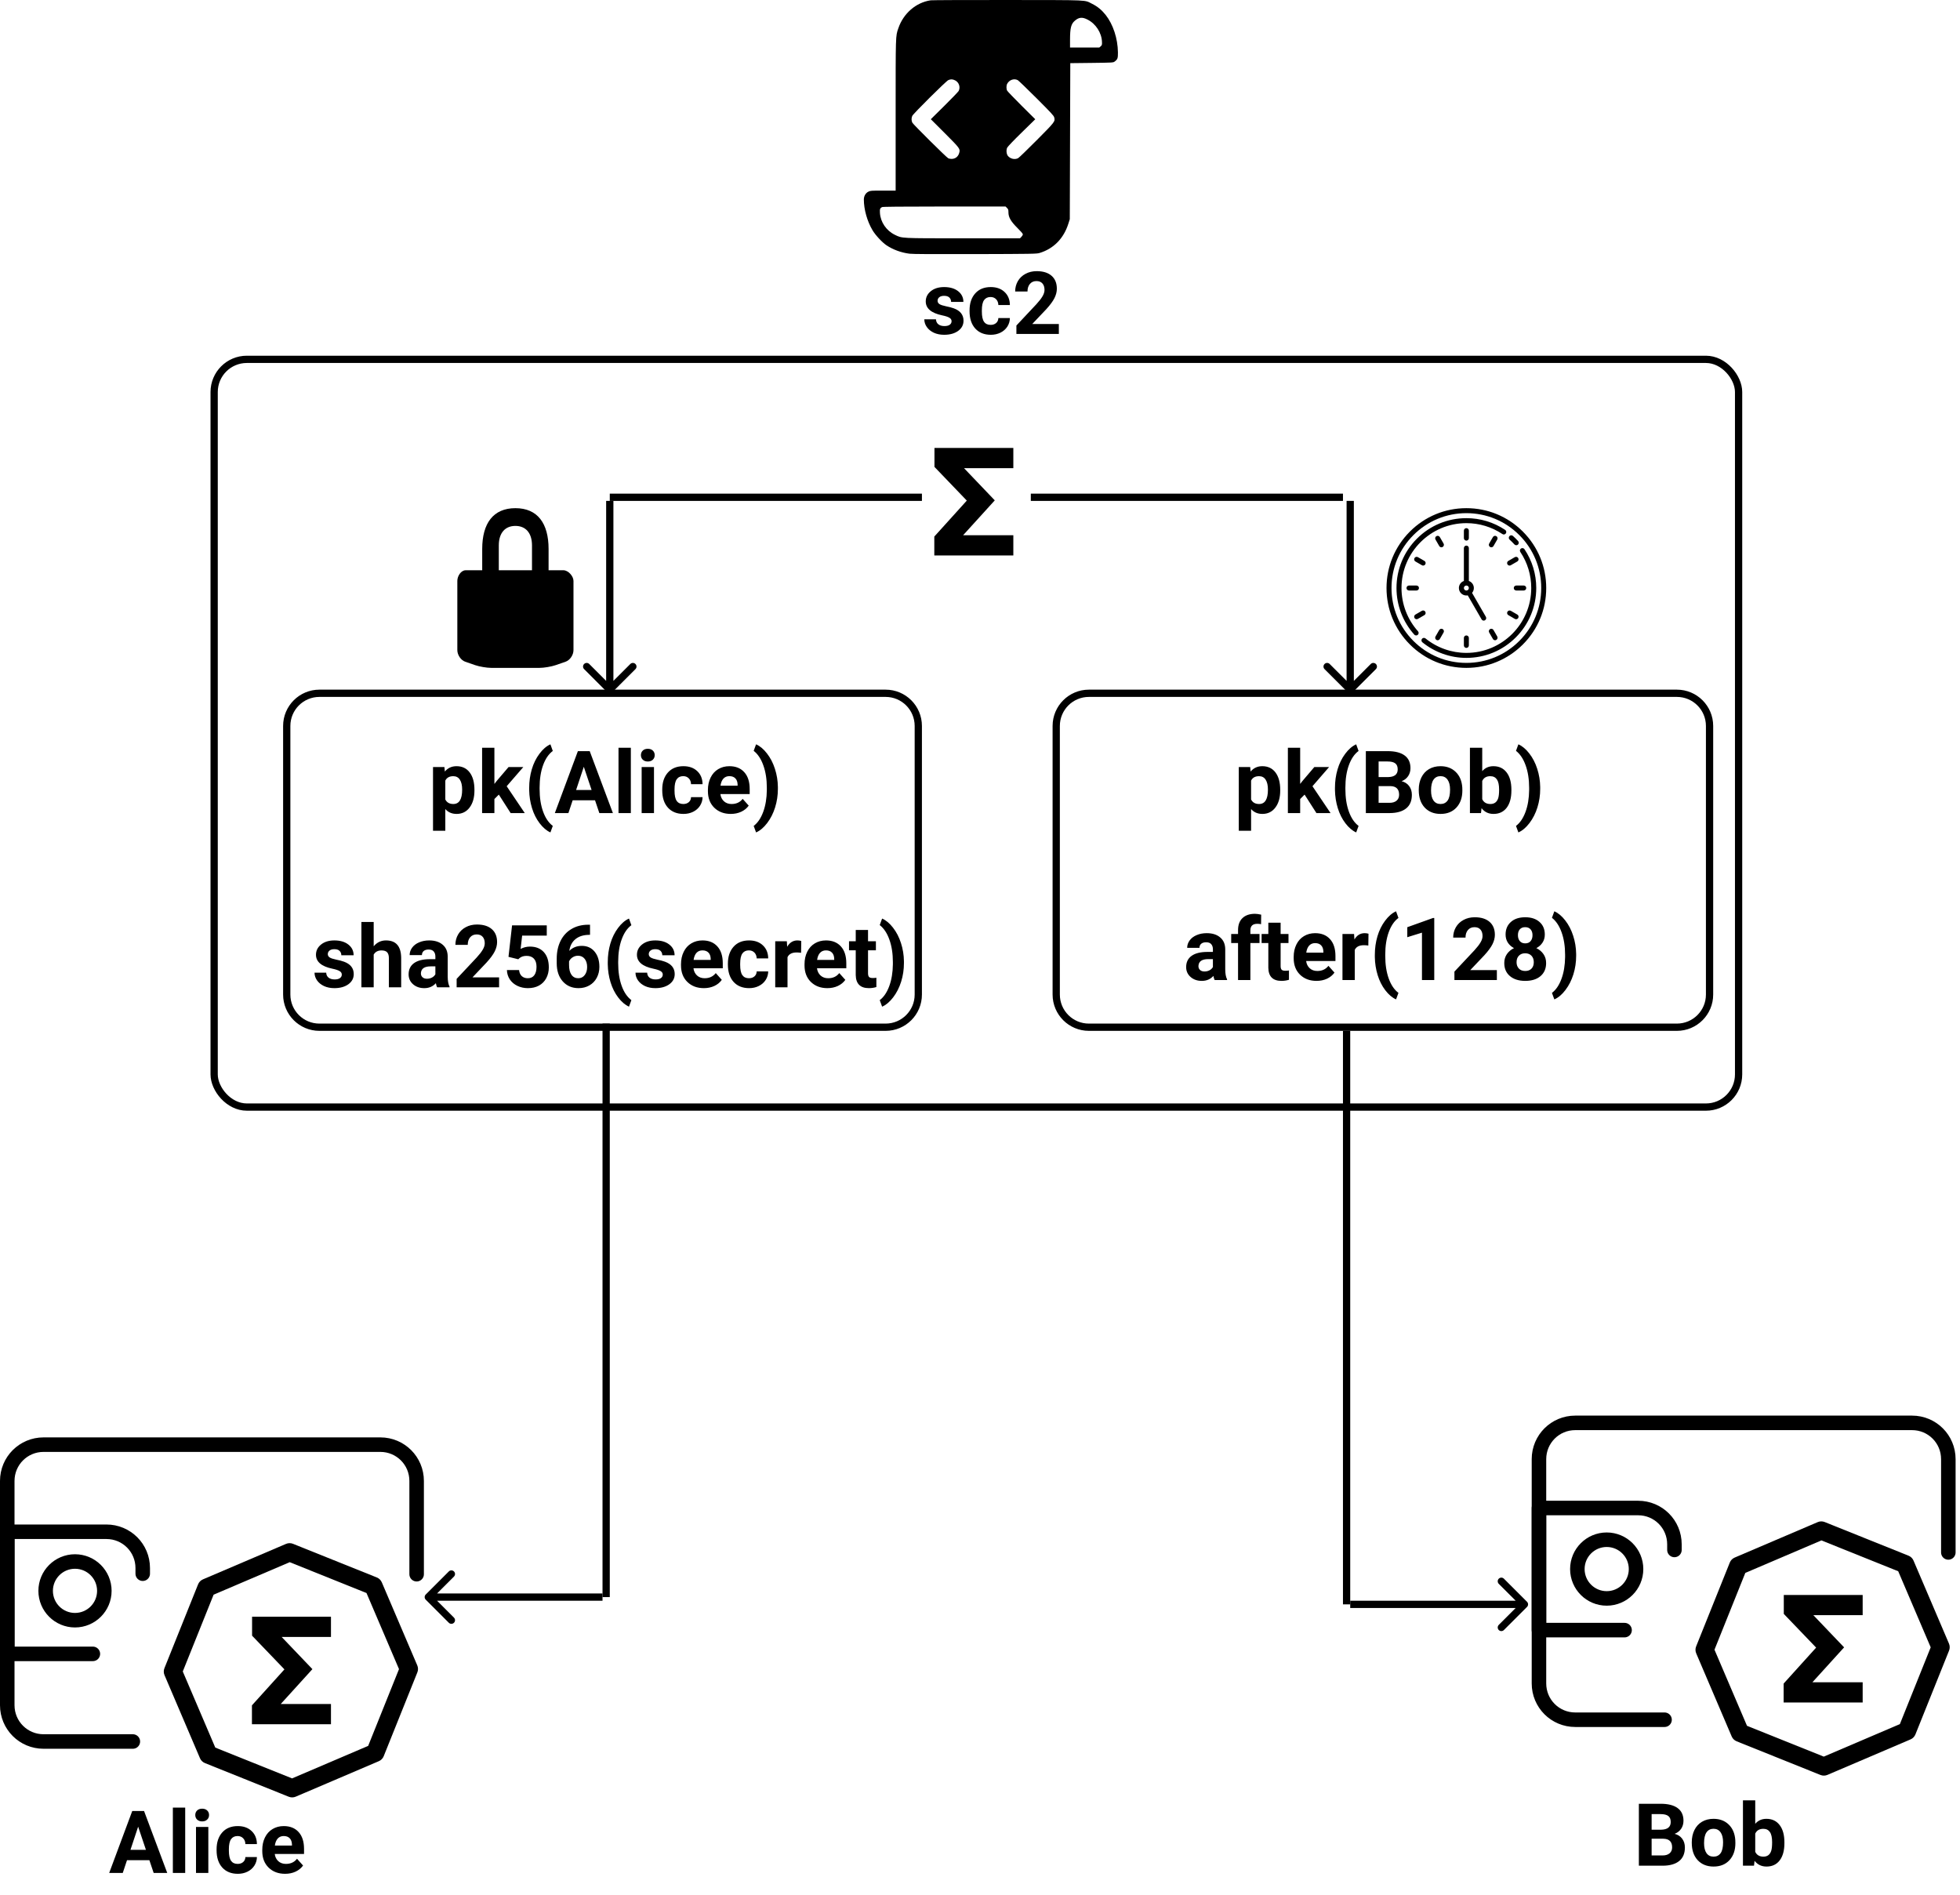 <svg width="270" height="261" viewBox="0 0 270 261" fill="none" xmlns="http://www.w3.org/2000/svg">
<path fill-rule="evenodd" clip-rule="evenodd" d="M139.298 62V64.196H132.112L136.633 68.93L132.006 74.025H139.298V76.221H129V74.025L133.584 68.951L129.021 64.196V62H139.298Z" fill="black" stroke="black" stroke-width="0.589"/>
<path fill-rule="evenodd" clip-rule="evenodd" d="M45.298 223V225.196H38.112L42.633 229.929L38.006 235.025H45.298V237.221H35V235.025L39.584 229.951L35.02 225.196V223H45.298Z" fill="black" stroke="black" stroke-width="0.589"/>
<path fill-rule="evenodd" clip-rule="evenodd" d="M256.298 220V222.196H249.112L253.633 226.929L249.006 232.025H256.298V234.221H246V232.025L250.584 226.951L246.021 222.196V220H256.298Z" fill="black" stroke="black" stroke-width="0.589"/>
<rect x="29.5" y="49.5" width="210" height="103" rx="4.5" stroke="black"/>
<path d="M57.394 216.848V204C57.394 201.23 55.164 199 52.394 199H6C3.23 199 1 201.23 1 204V234.892C1 237.662 3.23 239.892 6 239.892H18.3" stroke="black" stroke-width="2" stroke-linecap="round" stroke-linejoin="round"/>
<path d="M19.662 216.777V216C19.662 213.23 17.432 211 14.662 211H1V227.82H12.793" stroke="black" stroke-width="2" stroke-linecap="round" stroke-linejoin="round"/>
<path d="M10.331 223.182C12.564 223.182 14.374 221.372 14.374 219.139C14.374 216.907 12.564 215.097 10.331 215.097C8.099 215.097 6.289 216.907 6.289 219.139C6.289 221.372 8.099 223.182 10.331 223.182Z" stroke="black" stroke-width="2" stroke-linecap="round" stroke-linejoin="round"/>
<path fill-rule="evenodd" clip-rule="evenodd" d="M29.434 240.956L40.238 245.293L50.944 240.72L55.283 229.916L50.71 219.21L39.906 214.872L29.197 219.446L24.86 230.249L29.434 240.956ZM40.248 247.297C40.127 247.297 40.004 247.274 39.89 247.228L28.345 242.593C28.108 242.498 27.918 242.313 27.819 242.077L22.933 230.636C22.832 230.401 22.829 230.137 22.925 229.899L27.56 218.354C27.654 218.117 27.84 217.927 28.075 217.827L39.516 212.942C39.752 212.84 40.017 212.839 40.255 212.934L51.799 217.569C52.036 217.663 52.225 217.849 52.325 218.084L57.211 229.523C57.312 229.759 57.315 230.023 57.219 230.261L52.584 241.807C52.49 242.043 52.305 242.233 52.069 242.332L40.629 247.218C40.506 247.272 40.378 247.297 40.248 247.297Z" fill="black" stroke="black" stroke-width="0.589"/>
<path d="M20.578 256.242H17.496L16.91 258H15.041L18.217 249.469H19.846L23.039 258H21.17L20.578 256.242ZM17.971 254.818H20.104L19.031 251.625L17.971 254.818ZM25.512 258H23.812V249H25.512V258ZM28.699 258H27V251.66H28.699V258ZM26.9 250.02C26.9 249.766 26.984 249.557 27.152 249.393C27.324 249.229 27.557 249.146 27.85 249.146C28.139 249.146 28.369 249.229 28.541 249.393C28.713 249.557 28.799 249.766 28.799 250.02C28.799 250.277 28.711 250.488 28.535 250.652C28.363 250.816 28.135 250.898 27.85 250.898C27.564 250.898 27.334 250.816 27.158 250.652C26.986 250.488 26.9 250.277 26.9 250.02ZM32.736 256.752C33.049 256.752 33.303 256.666 33.498 256.494C33.693 256.322 33.795 256.094 33.803 255.809H35.391C35.387 256.238 35.27 256.633 35.039 256.992C34.809 257.348 34.492 257.625 34.09 257.824C33.691 258.02 33.25 258.117 32.766 258.117C31.859 258.117 31.145 257.83 30.621 257.256C30.098 256.678 29.836 255.881 29.836 254.865V254.754C29.836 253.777 30.096 252.998 30.615 252.416C31.135 251.834 31.848 251.543 32.754 251.543C33.547 251.543 34.182 251.77 34.658 252.223C35.139 252.672 35.383 253.271 35.391 254.021H33.803C33.795 253.693 33.693 253.428 33.498 253.225C33.303 253.018 33.045 252.914 32.725 252.914C32.33 252.914 32.031 253.059 31.828 253.348C31.629 253.633 31.529 254.098 31.529 254.742V254.918C31.529 255.57 31.629 256.039 31.828 256.324C32.027 256.609 32.33 256.752 32.736 256.752ZM39.275 258.117C38.346 258.117 37.588 257.832 37.002 257.262C36.42 256.691 36.129 255.932 36.129 254.982V254.818C36.129 254.182 36.252 253.613 36.498 253.113C36.744 252.609 37.092 252.223 37.541 251.953C37.994 251.68 38.51 251.543 39.088 251.543C39.955 251.543 40.637 251.816 41.133 252.363C41.633 252.91 41.883 253.686 41.883 254.689V255.381H37.846C37.9 255.795 38.065 256.127 38.338 256.377C38.615 256.627 38.965 256.752 39.387 256.752C40.039 256.752 40.549 256.516 40.916 256.043L41.748 256.975C41.494 257.334 41.15 257.615 40.717 257.818C40.283 258.018 39.803 258.117 39.275 258.117ZM39.082 252.914C38.746 252.914 38.473 253.027 38.262 253.254C38.055 253.48 37.922 253.805 37.863 254.227H40.219V254.092C40.211 253.717 40.109 253.428 39.914 253.225C39.719 253.018 39.441 252.914 39.082 252.914Z" fill="black"/>
<path d="M145.5 100C145.5 97.515 147.515 95.5 150 95.5H231C233.485 95.5 235.5 97.515 235.5 100V137C235.5 139.485 233.485 141.5 231 141.5H150C147.515 141.5 145.5 139.485 145.5 137V100Z" stroke="black"/>
<path d="M176.357 108.889C176.357 109.865 176.135 110.648 175.689 111.238C175.248 111.824 174.65 112.117 173.896 112.117C173.256 112.117 172.738 111.895 172.344 111.449V114.438H170.65V105.66H172.221L172.279 106.281C172.689 105.789 173.225 105.543 173.885 105.543C174.666 105.543 175.273 105.832 175.707 106.41C176.141 106.988 176.357 107.785 176.357 108.801V108.889ZM174.664 108.766C174.664 108.176 174.559 107.721 174.348 107.4C174.141 107.08 173.838 106.92 173.439 106.92C172.908 106.92 172.543 107.123 172.344 107.529V110.125C172.551 110.543 172.92 110.752 173.451 110.752C174.26 110.752 174.664 110.09 174.664 108.766ZM179.715 109.457L179.105 110.066V112H177.412V103H179.105V107.986L179.434 107.564L181.057 105.66H183.09L180.799 108.303L183.289 112H181.344L179.715 109.457ZM183.898 108.531C183.898 107.637 184.018 106.785 184.256 105.977C184.494 105.168 184.846 104.453 185.311 103.832C185.775 103.207 186.279 102.773 186.822 102.531L187.15 103.445C186.58 103.867 186.135 104.52 185.814 105.402C185.494 106.285 185.334 107.316 185.334 108.496V108.678C185.334 109.861 185.492 110.896 185.809 111.783C186.125 112.67 186.572 113.332 187.15 113.77L186.822 114.666C186.291 114.428 185.795 114.006 185.334 113.4C184.877 112.799 184.527 112.104 184.285 111.314C184.043 110.525 183.914 109.701 183.898 108.842V108.531ZM188.152 112V103.469H191.141C192.176 103.469 192.961 103.668 193.496 104.066C194.031 104.461 194.299 105.041 194.299 105.807C194.299 106.225 194.191 106.594 193.977 106.914C193.762 107.23 193.463 107.463 193.08 107.611C193.518 107.721 193.861 107.941 194.111 108.273C194.365 108.605 194.492 109.012 194.492 109.492C194.492 110.312 194.23 110.934 193.707 111.355C193.184 111.777 192.438 111.992 191.469 112H188.152ZM189.91 108.285V110.588H191.416C191.83 110.588 192.152 110.49 192.383 110.295C192.617 110.096 192.734 109.822 192.734 109.475C192.734 108.693 192.33 108.297 191.521 108.285H189.91ZM189.91 107.043H191.211C192.098 107.027 192.541 106.674 192.541 105.982C192.541 105.596 192.428 105.318 192.201 105.15C191.979 104.979 191.625 104.893 191.141 104.893H189.91V107.043ZM195.441 108.771C195.441 108.143 195.562 107.582 195.805 107.09C196.047 106.598 196.395 106.217 196.848 105.947C197.305 105.678 197.834 105.543 198.436 105.543C199.291 105.543 199.988 105.805 200.527 106.328C201.07 106.852 201.373 107.562 201.436 108.461L201.447 108.895C201.447 109.867 201.176 110.648 200.633 111.238C200.09 111.824 199.361 112.117 198.447 112.117C197.533 112.117 196.803 111.824 196.256 111.238C195.713 110.652 195.441 109.855 195.441 108.848V108.771ZM197.135 108.895C197.135 109.496 197.248 109.957 197.475 110.277C197.701 110.594 198.025 110.752 198.447 110.752C198.857 110.752 199.178 110.596 199.408 110.283C199.639 109.967 199.754 109.463 199.754 108.771C199.754 108.182 199.639 107.725 199.408 107.4C199.178 107.076 198.854 106.914 198.436 106.914C198.021 106.914 197.701 107.076 197.475 107.4C197.248 107.721 197.135 108.219 197.135 108.895ZM208.203 108.889C208.203 109.904 207.986 110.697 207.553 111.268C207.119 111.834 206.514 112.117 205.736 112.117C205.049 112.117 204.5 111.854 204.09 111.326L204.014 112H202.49V103H204.184V106.229C204.574 105.771 205.088 105.543 205.725 105.543C206.498 105.543 207.104 105.828 207.541 106.398C207.982 106.965 208.203 107.764 208.203 108.795V108.889ZM206.51 108.766C206.51 108.125 206.408 107.658 206.205 107.365C206.002 107.068 205.699 106.92 205.297 106.92C204.758 106.92 204.387 107.141 204.184 107.582V110.084C204.391 110.529 204.766 110.752 205.309 110.752C205.855 110.752 206.215 110.482 206.387 109.943C206.469 109.686 206.51 109.293 206.51 108.766ZM212.17 108.666C212.17 109.549 212.043 110.398 211.789 111.215C211.535 112.031 211.17 112.752 210.693 113.377C210.217 114.002 209.707 114.432 209.164 114.666L208.836 113.77C209.391 113.352 209.828 112.707 210.148 111.836C210.469 110.965 210.635 109.963 210.646 108.83V108.52C210.646 107.352 210.486 106.322 210.166 105.432C209.85 104.541 209.406 103.873 208.836 103.428L209.164 102.531C209.695 102.762 210.195 103.18 210.664 103.785C211.137 104.391 211.502 105.096 211.76 105.9C212.021 106.705 212.158 107.539 212.17 108.402V108.666Z" fill="black"/>
<path d="M167.324 135C167.246 134.848 167.189 134.658 167.154 134.432C166.744 134.889 166.211 135.117 165.555 135.117C164.934 135.117 164.418 134.938 164.008 134.578C163.602 134.219 163.398 133.766 163.398 133.219C163.398 132.547 163.646 132.031 164.143 131.672C164.643 131.312 165.363 131.131 166.305 131.127H167.084V130.764C167.084 130.471 167.008 130.236 166.855 130.061C166.707 129.885 166.471 129.797 166.146 129.797C165.861 129.797 165.637 129.865 165.473 130.002C165.312 130.139 165.232 130.326 165.232 130.564H163.539C163.539 130.197 163.652 129.857 163.879 129.545C164.105 129.232 164.426 128.988 164.84 128.812C165.254 128.633 165.719 128.543 166.234 128.543C167.016 128.543 167.635 128.74 168.092 129.135C168.553 129.525 168.783 130.076 168.783 130.787V133.535C168.787 134.137 168.871 134.592 169.035 134.9V135H167.324ZM165.924 133.822C166.174 133.822 166.404 133.768 166.615 133.658C166.826 133.545 166.982 133.395 167.084 133.207V132.117H166.451C165.604 132.117 165.152 132.41 165.098 132.996L165.092 133.096C165.092 133.307 165.166 133.48 165.314 133.617C165.463 133.754 165.666 133.822 165.924 133.822ZM170.547 135V129.902H169.604V128.66H170.547V128.121C170.547 127.41 170.75 126.859 171.156 126.469C171.566 126.074 172.139 125.877 172.873 125.877C173.107 125.877 173.395 125.916 173.734 125.994L173.717 127.307C173.576 127.271 173.404 127.254 173.201 127.254C172.564 127.254 172.246 127.553 172.246 128.15V128.66H173.506V129.902H172.246V135H170.547ZM176.412 127.102V128.66H177.496V129.902H176.412V133.066C176.412 133.301 176.457 133.469 176.547 133.57C176.637 133.672 176.809 133.723 177.062 133.723C177.25 133.723 177.416 133.709 177.561 133.682V134.965C177.229 135.066 176.887 135.117 176.535 135.117C175.348 135.117 174.742 134.518 174.719 133.318V129.902H173.793V128.66H174.719V127.102H176.412ZM181.357 135.117C180.428 135.117 179.67 134.832 179.084 134.262C178.502 133.691 178.211 132.932 178.211 131.982V131.818C178.211 131.182 178.334 130.613 178.58 130.113C178.826 129.609 179.174 129.223 179.623 128.953C180.076 128.68 180.592 128.543 181.17 128.543C182.037 128.543 182.719 128.816 183.215 129.363C183.715 129.91 183.965 130.686 183.965 131.689V132.381H179.928C179.982 132.795 180.146 133.127 180.42 133.377C180.697 133.627 181.047 133.752 181.469 133.752C182.121 133.752 182.631 133.516 182.998 133.043L183.83 133.975C183.576 134.334 183.232 134.615 182.799 134.818C182.365 135.018 181.885 135.117 181.357 135.117ZM181.164 129.914C180.828 129.914 180.555 130.027 180.344 130.254C180.137 130.48 180.004 130.805 179.945 131.227H182.301V131.092C182.293 130.717 182.191 130.428 181.996 130.225C181.801 130.018 181.523 129.914 181.164 129.914ZM188.494 130.248C188.264 130.217 188.061 130.201 187.885 130.201C187.244 130.201 186.824 130.418 186.625 130.852V135H184.932V128.66H186.531L186.578 129.416C186.918 128.834 187.389 128.543 187.99 128.543C188.178 128.543 188.354 128.568 188.518 128.619L188.494 130.248ZM189.391 131.531C189.391 130.637 189.51 129.785 189.748 128.977C189.986 128.168 190.338 127.453 190.803 126.832C191.268 126.207 191.771 125.773 192.314 125.531L192.643 126.445C192.072 126.867 191.627 127.52 191.307 128.402C190.986 129.285 190.826 130.316 190.826 131.496V131.678C190.826 132.861 190.984 133.896 191.301 134.783C191.617 135.67 192.064 136.332 192.643 136.77L192.314 137.666C191.783 137.428 191.287 137.006 190.826 136.4C190.369 135.799 190.02 135.104 189.777 134.314C189.535 133.525 189.406 132.701 189.391 131.842V131.531ZM197.576 135H195.883V128.473L193.861 129.1V127.723L197.395 126.457H197.576V135ZM206.201 135H200.354V133.84L203.113 130.898C203.492 130.484 203.771 130.123 203.951 129.814C204.135 129.506 204.227 129.213 204.227 128.936C204.227 128.557 204.131 128.26 203.939 128.045C203.748 127.826 203.475 127.717 203.119 127.717C202.736 127.717 202.434 127.85 202.211 128.115C201.992 128.377 201.883 128.723 201.883 129.152H200.184C200.184 128.633 200.307 128.158 200.553 127.729C200.803 127.299 201.154 126.963 201.607 126.721C202.061 126.475 202.574 126.352 203.148 126.352C204.027 126.352 204.709 126.562 205.193 126.984C205.682 127.406 205.926 128.002 205.926 128.771C205.926 129.193 205.816 129.623 205.598 130.061C205.379 130.498 205.004 131.008 204.473 131.59L202.533 133.635H206.201V135ZM212.805 128.736C212.805 129.15 212.701 129.518 212.494 129.838C212.287 130.158 212.002 130.414 211.639 130.605C212.053 130.805 212.381 131.08 212.623 131.432C212.865 131.779 212.986 132.189 212.986 132.662C212.986 133.42 212.729 134.02 212.213 134.461C211.697 134.898 210.996 135.117 210.109 135.117C209.223 135.117 208.52 134.896 208 134.455C207.48 134.014 207.221 133.416 207.221 132.662C207.221 132.189 207.342 131.777 207.584 131.426C207.826 131.074 208.152 130.801 208.562 130.605C208.199 130.414 207.914 130.158 207.707 129.838C207.504 129.518 207.402 129.15 207.402 128.736C207.402 128.01 207.645 127.432 208.129 127.002C208.613 126.568 209.271 126.352 210.104 126.352C210.932 126.352 211.588 126.566 212.072 126.996C212.561 127.422 212.805 128.002 212.805 128.736ZM211.287 132.539C211.287 132.168 211.18 131.871 210.965 131.648C210.75 131.426 210.461 131.314 210.098 131.314C209.738 131.314 209.451 131.426 209.236 131.648C209.021 131.867 208.914 132.164 208.914 132.539C208.914 132.902 209.02 133.195 209.23 133.418C209.441 133.641 209.734 133.752 210.109 133.752C210.477 133.752 210.764 133.645 210.971 133.43C211.182 133.215 211.287 132.918 211.287 132.539ZM211.111 128.818C211.111 128.486 211.023 128.221 210.848 128.021C210.672 127.818 210.424 127.717 210.104 127.717C209.787 127.717 209.541 127.814 209.365 128.01C209.189 128.205 209.102 128.475 209.102 128.818C209.102 129.158 209.189 129.432 209.365 129.639C209.541 129.846 209.789 129.949 210.109 129.949C210.43 129.949 210.676 129.846 210.848 129.639C211.023 129.432 211.111 129.158 211.111 128.818ZM217.123 131.666C217.123 132.549 216.996 133.398 216.742 134.215C216.488 135.031 216.123 135.752 215.646 136.377C215.17 137.002 214.66 137.432 214.117 137.666L213.789 136.77C214.344 136.352 214.781 135.707 215.102 134.836C215.422 133.965 215.588 132.963 215.6 131.83V131.52C215.6 130.352 215.439 129.322 215.119 128.432C214.803 127.541 214.359 126.873 213.789 126.428L214.117 125.531C214.648 125.762 215.148 126.18 215.617 126.785C216.09 127.391 216.455 128.096 216.713 128.9C216.975 129.705 217.111 130.539 217.123 131.402V131.666Z" fill="black"/>
<path d="M39.5 100C39.5 97.515 41.515 95.5 44 95.5H122C124.485 95.5 126.5 97.515 126.5 100V137C126.5 139.485 124.485 141.5 122 141.5H44C41.515 141.5 39.5 139.485 39.5 137V100Z" stroke="black"/>
<path d="M65.357 108.889C65.357 109.865 65.135 110.648 64.689 111.238C64.248 111.824 63.65 112.117 62.897 112.117C62.256 112.117 61.738 111.895 61.344 111.449V114.438H59.65V105.66H61.221L61.279 106.281C61.69 105.789 62.225 105.543 62.885 105.543C63.666 105.543 64.273 105.832 64.707 106.41C65.141 106.988 65.357 107.785 65.357 108.801V108.889ZM63.664 108.766C63.664 108.176 63.559 107.721 63.348 107.4C63.141 107.08 62.838 106.92 62.44 106.92C61.908 106.92 61.543 107.123 61.344 107.529V110.125C61.551 110.543 61.92 110.752 62.451 110.752C63.26 110.752 63.664 110.09 63.664 108.766ZM68.715 109.457L68.106 110.066V112H66.412V103H68.106V107.986L68.434 107.564L70.057 105.66H72.09L69.799 108.303L72.289 112H70.344L68.715 109.457ZM72.898 108.531C72.898 107.637 73.018 106.785 73.256 105.977C73.494 105.168 73.846 104.453 74.311 103.832C74.775 103.207 75.279 102.773 75.822 102.531L76.15 103.445C75.58 103.867 75.135 104.52 74.814 105.402C74.494 106.285 74.334 107.316 74.334 108.496V108.678C74.334 109.861 74.492 110.896 74.809 111.783C75.125 112.67 75.572 113.332 76.15 113.77L75.822 114.666C75.291 114.428 74.795 114.006 74.334 113.4C73.877 112.799 73.527 112.104 73.285 111.314C73.043 110.525 72.914 109.701 72.898 108.842V108.531ZM81.969 110.242H78.887L78.301 112H76.432L79.607 103.469H81.236L84.43 112H82.561L81.969 110.242ZM79.361 108.818H81.494L80.422 105.625L79.361 108.818ZM86.902 112H85.203V103H86.902V112ZM90.09 112H88.391V105.66H90.09V112ZM88.291 104.02C88.291 103.766 88.375 103.557 88.543 103.393C88.715 103.229 88.947 103.146 89.24 103.146C89.529 103.146 89.76 103.229 89.932 103.393C90.103 103.557 90.189 103.766 90.189 104.02C90.189 104.277 90.102 104.488 89.926 104.652C89.754 104.816 89.525 104.898 89.24 104.898C88.955 104.898 88.725 104.816 88.549 104.652C88.377 104.488 88.291 104.277 88.291 104.02ZM94.127 110.752C94.439 110.752 94.693 110.666 94.889 110.494C95.084 110.322 95.186 110.094 95.193 109.809H96.781C96.777 110.238 96.66 110.633 96.43 110.992C96.199 111.348 95.883 111.625 95.481 111.824C95.082 112.02 94.641 112.117 94.156 112.117C93.25 112.117 92.535 111.83 92.012 111.256C91.488 110.678 91.227 109.881 91.227 108.865V108.754C91.227 107.777 91.486 106.998 92.006 106.416C92.525 105.834 93.238 105.543 94.144 105.543C94.938 105.543 95.572 105.77 96.049 106.223C96.529 106.672 96.773 107.271 96.781 108.021H95.193C95.186 107.693 95.084 107.428 94.889 107.225C94.693 107.018 94.436 106.914 94.115 106.914C93.721 106.914 93.422 107.059 93.219 107.348C93.019 107.633 92.92 108.098 92.92 108.742V108.918C92.92 109.57 93.019 110.039 93.219 110.324C93.418 110.609 93.721 110.752 94.127 110.752ZM100.666 112.117C99.736 112.117 98.978 111.832 98.393 111.262C97.811 110.691 97.519 109.932 97.519 108.982V108.818C97.519 108.182 97.643 107.613 97.889 107.113C98.135 106.609 98.482 106.223 98.932 105.953C99.385 105.68 99.9 105.543 100.479 105.543C101.346 105.543 102.027 105.816 102.523 106.363C103.023 106.91 103.273 107.686 103.273 108.689V109.381H99.236C99.291 109.795 99.455 110.127 99.728 110.377C100.006 110.627 100.355 110.752 100.777 110.752C101.43 110.752 101.939 110.516 102.307 110.043L103.139 110.975C102.885 111.334 102.541 111.615 102.107 111.818C101.674 112.018 101.193 112.117 100.666 112.117ZM100.473 106.914C100.137 106.914 99.863 107.027 99.652 107.254C99.445 107.48 99.312 107.805 99.254 108.227H101.609V108.092C101.602 107.717 101.5 107.428 101.305 107.225C101.109 107.018 100.832 106.914 100.473 106.914ZM107.158 108.666C107.158 109.549 107.031 110.398 106.777 111.215C106.523 112.031 106.158 112.752 105.682 113.377C105.205 114.002 104.695 114.432 104.152 114.666L103.824 113.77C104.379 113.352 104.816 112.707 105.137 111.836C105.457 110.965 105.623 109.963 105.635 108.83V108.52C105.635 107.352 105.475 106.322 105.154 105.432C104.838 104.541 104.395 103.873 103.824 103.428L104.152 102.531C104.684 102.762 105.184 103.18 105.652 103.785C106.125 104.391 106.49 105.096 106.748 105.9C107.01 106.705 107.146 107.539 107.158 108.402V108.666Z" fill="black"/>
<path d="M47.084 134.248C47.084 134.041 46.98 133.879 46.773 133.762C46.57 133.641 46.242 133.533 45.789 133.439C44.281 133.123 43.527 132.482 43.527 131.518C43.527 130.955 43.76 130.486 44.225 130.111C44.693 129.732 45.305 129.543 46.059 129.543C46.863 129.543 47.506 129.732 47.986 130.111C48.471 130.49 48.713 130.982 48.713 131.588H47.02C47.02 131.346 46.941 131.146 46.785 130.99C46.629 130.83 46.385 130.75 46.053 130.75C45.768 130.75 45.547 130.814 45.391 130.943C45.234 131.072 45.156 131.236 45.156 131.436C45.156 131.623 45.244 131.775 45.42 131.893C45.6 132.006 45.9 132.105 46.322 132.191C46.744 132.273 47.1 132.367 47.389 132.473C48.283 132.801 48.73 133.369 48.73 134.178C48.73 134.756 48.482 135.225 47.986 135.584C47.49 135.939 46.85 136.117 46.065 136.117C45.533 136.117 45.06 136.023 44.647 135.836C44.236 135.645 43.914 135.385 43.68 135.057C43.445 134.725 43.328 134.367 43.328 133.984H44.934C44.949 134.285 45.06 134.516 45.268 134.676C45.475 134.836 45.752 134.916 46.1 134.916C46.424 134.916 46.668 134.855 46.832 134.734C47 134.609 47.084 134.447 47.084 134.248ZM51.478 130.352C51.928 129.812 52.492 129.543 53.172 129.543C54.547 129.543 55.244 130.342 55.264 131.939V136H53.57V131.986C53.57 131.623 53.492 131.355 53.336 131.184C53.18 131.008 52.92 130.92 52.557 130.92C52.06 130.92 51.701 131.111 51.478 131.494V136H49.785V127H51.478V130.352ZM60.215 136C60.137 135.848 60.08 135.658 60.045 135.432C59.635 135.889 59.102 136.117 58.445 136.117C57.824 136.117 57.309 135.938 56.898 135.578C56.492 135.219 56.289 134.766 56.289 134.219C56.289 133.547 56.537 133.031 57.033 132.672C57.533 132.312 58.254 132.131 59.195 132.127H59.975V131.764C59.975 131.471 59.898 131.236 59.746 131.061C59.598 130.885 59.361 130.797 59.037 130.797C58.752 130.797 58.527 130.865 58.363 131.002C58.203 131.139 58.123 131.326 58.123 131.564H56.43C56.43 131.197 56.543 130.857 56.77 130.545C56.996 130.232 57.316 129.988 57.73 129.812C58.145 129.633 58.609 129.543 59.125 129.543C59.906 129.543 60.525 129.74 60.982 130.135C61.443 130.525 61.674 131.076 61.674 131.787V134.535C61.678 135.137 61.762 135.592 61.926 135.9V136H60.215ZM58.815 134.822C59.065 134.822 59.295 134.768 59.506 134.658C59.717 134.545 59.873 134.395 59.975 134.207V133.117H59.342C58.494 133.117 58.043 133.41 57.988 133.996L57.982 134.096C57.982 134.307 58.057 134.48 58.205 134.617C58.353 134.754 58.557 134.822 58.815 134.822ZM68.752 136H62.904V134.84L65.664 131.898C66.043 131.484 66.322 131.123 66.502 130.814C66.686 130.506 66.777 130.213 66.777 129.936C66.777 129.557 66.682 129.26 66.49 129.045C66.299 128.826 66.025 128.717 65.67 128.717C65.287 128.717 64.984 128.85 64.762 129.115C64.543 129.377 64.434 129.723 64.434 130.152H62.734C62.734 129.633 62.857 129.158 63.103 128.729C63.353 128.299 63.705 127.963 64.158 127.721C64.611 127.475 65.125 127.352 65.699 127.352C66.578 127.352 67.26 127.562 67.744 127.984C68.232 128.406 68.477 129.002 68.477 129.771C68.477 130.193 68.367 130.623 68.148 131.061C67.93 131.498 67.555 132.008 67.023 132.59L65.084 134.635H68.752V136ZM70.047 131.805L70.539 127.469H75.32V128.881H71.928L71.717 130.715C72.119 130.5 72.547 130.393 73 130.393C73.812 130.393 74.449 130.645 74.91 131.148C75.371 131.652 75.602 132.357 75.602 133.264C75.602 133.814 75.484 134.309 75.25 134.746C75.019 135.18 74.688 135.518 74.254 135.76C73.82 135.998 73.309 136.117 72.719 136.117C72.203 136.117 71.725 136.014 71.283 135.807C70.842 135.596 70.492 135.301 70.234 134.922C69.981 134.543 69.846 134.111 69.83 133.627H71.506C71.541 133.982 71.664 134.26 71.875 134.459C72.09 134.654 72.369 134.752 72.713 134.752C73.096 134.752 73.391 134.615 73.598 134.342C73.805 134.064 73.908 133.674 73.908 133.17C73.908 132.686 73.789 132.314 73.551 132.057C73.312 131.799 72.975 131.67 72.537 131.67C72.135 131.67 71.809 131.775 71.559 131.986L71.394 132.139L70.047 131.805ZM81.279 127.381V128.775H81.115C80.35 128.787 79.732 128.986 79.264 129.373C78.799 129.76 78.519 130.297 78.426 130.984C78.879 130.523 79.451 130.293 80.143 130.293C80.885 130.293 81.475 130.559 81.912 131.09C82.35 131.621 82.568 132.32 82.568 133.188C82.568 133.742 82.447 134.244 82.205 134.693C81.967 135.143 81.627 135.492 81.186 135.742C80.748 135.992 80.252 136.117 79.697 136.117C78.799 136.117 78.072 135.805 77.518 135.18C76.967 134.555 76.691 133.721 76.691 132.678V132.068C76.691 131.143 76.865 130.326 77.213 129.619C77.564 128.908 78.066 128.359 78.719 127.973C79.375 127.582 80.135 127.385 80.998 127.381H81.279ZM79.627 131.652C79.353 131.652 79.106 131.725 78.883 131.869C78.66 132.01 78.496 132.197 78.391 132.432V132.947C78.391 133.514 78.502 133.957 78.725 134.277C78.947 134.594 79.26 134.752 79.662 134.752C80.025 134.752 80.318 134.609 80.541 134.324C80.768 134.035 80.881 133.662 80.881 133.205C80.881 132.74 80.768 132.365 80.541 132.08C80.314 131.795 80.01 131.652 79.627 131.652ZM83.723 132.531C83.723 131.637 83.842 130.785 84.08 129.977C84.318 129.168 84.67 128.453 85.135 127.832C85.6 127.207 86.103 126.773 86.647 126.531L86.975 127.445C86.404 127.867 85.959 128.52 85.639 129.402C85.318 130.285 85.158 131.316 85.158 132.496V132.678C85.158 133.861 85.316 134.896 85.633 135.783C85.949 136.67 86.397 137.332 86.975 137.77L86.647 138.666C86.115 138.428 85.619 138.006 85.158 137.4C84.701 136.799 84.352 136.104 84.109 135.314C83.867 134.525 83.738 133.701 83.723 132.842V132.531ZM91.299 134.248C91.299 134.041 91.195 133.879 90.988 133.762C90.785 133.641 90.457 133.533 90.004 133.439C88.496 133.123 87.742 132.482 87.742 131.518C87.742 130.955 87.975 130.486 88.439 130.111C88.908 129.732 89.519 129.543 90.273 129.543C91.078 129.543 91.721 129.732 92.201 130.111C92.686 130.49 92.928 130.982 92.928 131.588H91.234C91.234 131.346 91.156 131.146 91 130.99C90.844 130.83 90.6 130.75 90.268 130.75C89.982 130.75 89.762 130.814 89.606 130.943C89.449 131.072 89.371 131.236 89.371 131.436C89.371 131.623 89.459 131.775 89.635 131.893C89.814 132.006 90.115 132.105 90.537 132.191C90.959 132.273 91.314 132.367 91.603 132.473C92.498 132.801 92.945 133.369 92.945 134.178C92.945 134.756 92.697 135.225 92.201 135.584C91.705 135.939 91.064 136.117 90.279 136.117C89.748 136.117 89.275 136.023 88.861 135.836C88.451 135.645 88.129 135.385 87.894 135.057C87.66 134.725 87.543 134.367 87.543 133.984H89.148C89.164 134.285 89.275 134.516 89.482 134.676C89.689 134.836 89.967 134.916 90.314 134.916C90.639 134.916 90.883 134.855 91.047 134.734C91.215 134.609 91.299 134.447 91.299 134.248ZM96.959 136.117C96.029 136.117 95.272 135.832 94.686 135.262C94.103 134.691 93.812 133.932 93.812 132.982V132.818C93.812 132.182 93.936 131.613 94.182 131.113C94.428 130.609 94.775 130.223 95.225 129.953C95.678 129.68 96.193 129.543 96.772 129.543C97.639 129.543 98.32 129.816 98.816 130.363C99.316 130.91 99.566 131.686 99.566 132.689V133.381H95.529C95.584 133.795 95.748 134.127 96.022 134.377C96.299 134.627 96.648 134.752 97.07 134.752C97.723 134.752 98.232 134.516 98.6 134.043L99.432 134.975C99.178 135.334 98.834 135.615 98.4 135.818C97.967 136.018 97.486 136.117 96.959 136.117ZM96.766 130.914C96.43 130.914 96.156 131.027 95.945 131.254C95.738 131.48 95.606 131.805 95.547 132.227H97.902V132.092C97.894 131.717 97.793 131.428 97.598 131.225C97.402 131.018 97.125 130.914 96.766 130.914ZM103.17 134.752C103.482 134.752 103.736 134.666 103.932 134.494C104.127 134.322 104.229 134.094 104.236 133.809H105.824C105.82 134.238 105.703 134.633 105.473 134.992C105.242 135.348 104.926 135.625 104.523 135.824C104.125 136.02 103.684 136.117 103.199 136.117C102.293 136.117 101.578 135.83 101.055 135.256C100.531 134.678 100.27 133.881 100.27 132.865V132.754C100.27 131.777 100.529 130.998 101.049 130.416C101.568 129.834 102.281 129.543 103.188 129.543C103.98 129.543 104.615 129.77 105.092 130.223C105.572 130.672 105.816 131.271 105.824 132.021H104.236C104.229 131.693 104.127 131.428 103.932 131.225C103.736 131.018 103.479 130.914 103.158 130.914C102.764 130.914 102.465 131.059 102.262 131.348C102.062 131.633 101.963 132.098 101.963 132.742V132.918C101.963 133.57 102.062 134.039 102.262 134.324C102.461 134.609 102.764 134.752 103.17 134.752ZM110.354 131.248C110.123 131.217 109.92 131.201 109.744 131.201C109.104 131.201 108.684 131.418 108.484 131.852V136H106.791V129.66H108.391L108.438 130.416C108.777 129.834 109.248 129.543 109.85 129.543C110.037 129.543 110.213 129.568 110.377 129.619L110.354 131.248ZM113.975 136.117C113.045 136.117 112.287 135.832 111.701 135.262C111.119 134.691 110.828 133.932 110.828 132.982V132.818C110.828 132.182 110.951 131.613 111.197 131.113C111.443 130.609 111.791 130.223 112.24 129.953C112.693 129.68 113.209 129.543 113.787 129.543C114.654 129.543 115.336 129.816 115.832 130.363C116.332 130.91 116.582 131.686 116.582 132.689V133.381H112.545C112.6 133.795 112.764 134.127 113.037 134.377C113.314 134.627 113.664 134.752 114.086 134.752C114.738 134.752 115.248 134.516 115.615 134.043L116.447 134.975C116.193 135.334 115.85 135.615 115.416 135.818C114.982 136.018 114.502 136.117 113.975 136.117ZM113.781 130.914C113.445 130.914 113.172 131.027 112.961 131.254C112.754 131.48 112.621 131.805 112.562 132.227H114.918V132.092C114.91 131.717 114.809 131.428 114.613 131.225C114.418 131.018 114.141 130.914 113.781 130.914ZM119.576 128.102V129.66H120.66V130.902H119.576V134.066C119.576 134.301 119.621 134.469 119.711 134.57C119.801 134.672 119.973 134.723 120.227 134.723C120.414 134.723 120.58 134.709 120.725 134.682V135.965C120.393 136.066 120.051 136.117 119.699 136.117C118.512 136.117 117.906 135.518 117.883 134.318V130.902H116.957V129.66H117.883V128.102H119.576ZM124.521 132.666C124.521 133.549 124.395 134.398 124.141 135.215C123.887 136.031 123.521 136.752 123.045 137.377C122.568 138.002 122.059 138.432 121.516 138.666L121.188 137.77C121.742 137.352 122.18 136.707 122.5 135.836C122.82 134.965 122.986 133.963 122.998 132.83V132.52C122.998 131.352 122.838 130.322 122.518 129.432C122.201 128.541 121.758 127.873 121.188 127.428L121.516 126.531C122.047 126.762 122.547 127.18 123.016 127.785C123.488 128.391 123.854 129.096 124.111 129.9C124.373 130.705 124.51 131.539 124.521 132.402V132.666Z" fill="black"/>
<line x1="127" y1="68.5" x2="84" y2="68.5" stroke="black"/>
<path d="M83.646 95.354C83.842 95.549 84.158 95.549 84.354 95.354L87.535 92.172C87.731 91.976 87.731 91.66 87.535 91.465C87.34 91.269 87.024 91.269 86.828 91.465L84 94.293L81.172 91.465C80.976 91.269 80.66 91.269 80.465 91.465C80.269 91.66 80.269 91.976 80.465 92.172L83.646 95.354ZM83.5 69L83.5 95L84.5 95L84.5 69L83.5 69Z" fill="black"/>
<path d="M58.646 219.646C58.451 219.842 58.451 220.158 58.646 220.354L61.828 223.536C62.024 223.731 62.34 223.731 62.535 223.536C62.731 223.34 62.731 223.024 62.535 222.828L59.707 220L62.535 217.172C62.731 216.976 62.731 216.66 62.535 216.464C62.34 216.269 62.024 216.269 61.828 216.464L58.646 219.646ZM83 219.5L59 219.5L59 220.5L83 220.5L83 219.5Z" fill="black"/>
<path d="M210.354 221.354C210.549 221.158 210.549 220.842 210.354 220.646L207.172 217.464C206.976 217.269 206.66 217.269 206.464 217.464C206.269 217.66 206.269 217.976 206.464 218.172L209.293 221L206.464 223.828C206.269 224.024 206.269 224.34 206.464 224.536C206.66 224.731 206.976 224.731 207.172 224.536L210.354 221.354ZM210 220.5L186 220.5L186 221.5L210 221.5L210 220.5Z" fill="black"/>
<line x1="185" y1="68.5" x2="142" y2="68.5" stroke="black"/>
<path d="M185.646 95.354C185.842 95.549 186.158 95.549 186.354 95.354L189.536 92.172C189.731 91.976 189.731 91.66 189.536 91.465C189.34 91.269 189.024 91.269 188.828 91.465L186 94.293L183.172 91.465C182.976 91.269 182.66 91.269 182.464 91.465C182.269 91.66 182.269 91.976 182.464 92.172L185.646 95.354ZM185.5 69L185.5 95L186.5 95L186.5 69L185.5 69Z" fill="black"/>
<path d="M209.779 73.221C207.7 71.145 204.939 70 202 70C199.061 70 196.3 71.145 194.221 73.221C192.145 75.3 191 78.061 191 81C191 83.939 192.145 86.7 194.221 88.779C196.3 90.855 199.061 92 202 92C204.939 92 207.7 90.855 209.779 88.779C211.857 86.702 213 83.939 213 81C213 78.061 211.855 75.3 209.779 73.221ZM209.291 88.291C207.345 90.24 204.754 91.313 202 91.313C199.246 91.313 196.655 90.24 194.709 88.294C192.76 86.345 191.687 83.754 191.687 81C191.687 78.246 192.76 75.655 194.706 73.709C196.655 71.76 199.246 70.687 202 70.687C204.754 70.687 207.345 71.76 209.291 73.706C211.24 75.655 212.311 78.243 212.311 80.998C212.311 83.752 211.24 86.345 209.291 88.291Z" fill="black"/>
<path d="M193.063 81C193.063 76.073 197.072 72.063 202 72.063C203.778 72.063 205.495 72.584 206.966 73.567C207.123 73.673 207.336 73.63 207.442 73.473C207.547 73.316 207.504 73.103 207.347 72.997C205.762 71.935 203.915 71.376 202 71.376C199.43 71.376 197.012 72.377 195.193 74.196C193.375 76.014 192.374 78.43 192.374 81.002C192.374 83.375 193.245 85.654 194.825 87.418C194.893 87.495 194.987 87.533 195.081 87.533C195.162 87.533 195.245 87.504 195.31 87.445C195.452 87.319 195.463 87.102 195.337 86.96C193.871 85.319 193.063 83.202 193.063 81Z" fill="black"/>
<path d="M210.003 75.653C209.898 75.496 209.684 75.453 209.527 75.558C209.37 75.664 209.327 75.877 209.433 76.034C210.418 77.505 210.937 79.222 210.937 81C210.937 85.928 206.928 89.937 202 89.937C199.955 89.937 197.957 89.23 196.372 87.944C196.224 87.825 196.008 87.847 195.889 87.993C195.77 88.141 195.793 88.357 195.939 88.475C197.645 89.861 199.798 90.624 202 90.624C204.57 90.624 206.988 89.623 208.807 87.804C210.625 85.986 211.626 83.57 211.626 80.998C211.626 79.085 211.065 77.238 210.003 75.653Z" fill="black"/>
<path d="M207.958 74.337C208.189 74.544 208.411 74.766 208.62 74.995C208.688 75.069 208.782 75.107 208.874 75.107C208.957 75.107 209.04 75.078 209.105 75.017C209.247 74.889 209.256 74.672 209.128 74.532C208.903 74.285 208.663 74.048 208.414 73.825C208.272 73.7 208.054 73.711 207.929 73.852C207.805 73.994 207.817 74.211 207.958 74.337Z" fill="black"/>
<path d="M202 74.47C202.191 74.47 202.343 74.315 202.343 74.126V73.096C202.343 72.905 202.189 72.752 202 72.752C201.809 72.752 201.657 72.907 201.657 73.096V74.126C201.657 74.315 201.809 74.47 202 74.47Z" fill="black"/>
<path d="M201.657 87.876V88.907C201.657 89.097 201.811 89.25 202 89.25C202.191 89.25 202.343 89.095 202.343 88.907V87.876C202.343 87.685 202.189 87.533 202 87.533C201.809 87.53 201.657 87.685 201.657 87.876Z" fill="black"/>
<path d="M195.47 81C195.47 80.809 195.315 80.657 195.126 80.657H194.096C193.905 80.657 193.752 80.811 193.752 81C193.752 81.191 193.907 81.344 194.096 81.344H195.126C195.315 81.344 195.47 81.191 195.47 81Z" fill="black"/>
<path d="M208.53 81C208.53 81.191 208.685 81.344 208.874 81.344H209.904C210.095 81.344 210.248 81.189 210.248 81C210.248 80.809 210.093 80.657 209.904 80.657H208.874C208.685 80.657 208.53 80.809 208.53 81Z" fill="black"/>
<path d="M198.859 74.874L198.343 73.98C198.249 73.816 198.038 73.76 197.874 73.855C197.71 73.949 197.654 74.16 197.748 74.324L198.264 75.217C198.327 75.327 198.444 75.39 198.563 75.39C198.621 75.39 198.68 75.374 198.734 75.343C198.9 75.249 198.956 75.038 198.859 74.874Z" fill="black"/>
<path d="M205.736 86.783C205.641 86.619 205.43 86.563 205.266 86.657C205.102 86.751 205.046 86.962 205.141 87.126L205.657 88.02C205.72 88.13 205.837 88.193 205.956 88.193C206.014 88.193 206.072 88.177 206.126 88.145C206.29 88.051 206.346 87.84 206.252 87.676L205.736 86.783Z" fill="black"/>
<path d="M195.153 85.297C195.211 85.297 195.27 85.281 195.324 85.25L196.217 84.733C196.381 84.639 196.437 84.428 196.343 84.264C196.249 84.1 196.038 84.044 195.874 84.138L194.98 84.655C194.816 84.749 194.76 84.96 194.854 85.124C194.92 85.236 195.034 85.297 195.153 85.297Z" fill="black"/>
<path d="M207.953 77.907C208.012 77.907 208.07 77.891 208.124 77.859L209.018 77.343C209.181 77.249 209.238 77.038 209.143 76.874C209.049 76.71 208.838 76.654 208.674 76.748L207.781 77.264C207.617 77.359 207.561 77.57 207.655 77.734C207.72 77.844 207.834 77.907 207.953 77.907Z" fill="black"/>
<path d="M206.126 73.855C205.962 73.76 205.751 73.816 205.657 73.98L205.141 74.874C205.046 75.038 205.102 75.249 205.266 75.343C205.32 75.374 205.379 75.39 205.437 75.39C205.556 75.39 205.67 75.329 205.736 75.217L206.252 74.324C206.346 74.16 206.29 73.951 206.126 73.855Z" fill="black"/>
<path d="M198.734 86.657C198.57 86.563 198.359 86.619 198.264 86.783L197.748 87.676C197.654 87.84 197.71 88.051 197.874 88.145C197.928 88.177 197.986 88.193 198.044 88.193C198.163 88.193 198.278 88.132 198.343 88.02L198.859 87.126C198.956 86.962 198.9 86.751 198.734 86.657Z" fill="black"/>
<path d="M207.783 84.736L208.676 85.252C208.73 85.283 208.789 85.299 208.847 85.299C208.966 85.299 209.08 85.238 209.146 85.126C209.24 84.962 209.184 84.751 209.02 84.657L208.126 84.141C207.962 84.046 207.751 84.103 207.657 84.266C207.561 84.43 207.617 84.641 207.783 84.736Z" fill="black"/>
<path d="M196.217 77.264L195.324 76.748C195.16 76.654 194.949 76.71 194.854 76.874C194.76 77.038 194.816 77.249 194.98 77.343L195.874 77.859C195.928 77.891 195.986 77.907 196.044 77.907C196.163 77.907 196.278 77.846 196.343 77.734C196.439 77.57 196.383 77.359 196.217 77.264Z" fill="black"/>
<path d="M204.393 85.488C204.451 85.488 204.51 85.472 204.564 85.44C204.728 85.346 204.784 85.135 204.689 84.971L202.783 81.669C202.938 81.489 203.03 81.256 203.03 81C203.03 80.551 202.743 80.169 202.343 80.028V75.5C202.343 75.309 202.189 75.157 202 75.157C201.809 75.157 201.657 75.311 201.657 75.5V80.028C201.257 80.169 200.97 80.551 200.97 81C200.97 81.568 201.432 82.03 202 82.03C202.065 82.03 202.128 82.024 202.189 82.013L204.094 85.315C204.16 85.427 204.274 85.488 204.393 85.488ZM201.657 81C201.657 80.811 201.811 80.657 202 80.657C202.189 80.657 202.343 80.811 202.343 81C202.343 81.189 202.189 81.344 202 81.344C201.811 81.344 201.657 81.189 201.657 81Z" fill="black"/>
<path d="M77.627 78.554H75.57V75.621C75.57 72.081 74.044 70 70.999 70C67.953 70 66.427 72.081 66.427 75.621V78.554H64.142C63.51 78.554 63 79.345 63 80.02V89.553C63 90.225 63.489 90.945 64.087 91.151L65.456 91.625C66.054 91.829 67.057 92 67.687 92H74.315C74.943 92 75.946 91.829 76.544 91.625L77.911 91.151C78.509 90.947 79 90.227 79 89.556V80.02C78.998 79.345 78.257 78.554 77.627 78.554ZM73.285 78.554H68.713V75.131C68.713 73.365 69.624 72.444 70.999 72.444C72.374 72.444 73.285 73.367 73.285 75.131V78.554Z" fill="black"/>
<line x1="83.5" y1="141" x2="83.5" y2="220" stroke="black"/>
<line x1="185.5" y1="142" x2="185.5" y2="221" stroke="black"/>
<path d="M268.393 213.848V201C268.393 198.23 266.164 196 263.394 196H217C214.23 196 212 198.23 212 201V231.892C212 234.662 214.23 236.892 217 236.892H229.3" stroke="black" stroke-width="2" stroke-linecap="round" stroke-linejoin="round"/>
<path d="M230.662 213.506V212.729C230.662 209.959 228.432 207.729 225.662 207.729H212V224.549H223.793" stroke="black" stroke-width="2" stroke-linecap="round" stroke-linejoin="round"/>
<path d="M221.331 220.182C223.564 220.182 225.374 218.372 225.374 216.139C225.374 213.907 223.564 212.097 221.331 212.097C219.099 212.097 217.289 213.907 217.289 216.139C217.289 218.372 219.099 220.182 221.331 220.182Z" stroke="black" stroke-width="2" stroke-linecap="round" stroke-linejoin="round"/>
<path fill-rule="evenodd" clip-rule="evenodd" d="M240.434 237.956L251.238 242.293L261.944 237.72L266.283 226.916L261.71 216.21L250.906 211.872L240.197 216.446L235.86 227.249L240.434 237.956ZM251.248 244.297C251.127 244.297 251.004 244.274 250.89 244.228L239.345 239.593C239.108 239.498 238.918 239.313 238.819 239.077L233.933 227.636C233.832 227.401 233.829 227.137 233.925 226.899L238.56 215.354C238.654 215.117 238.84 214.927 239.075 214.827L250.516 209.942C250.752 209.84 251.017 209.839 251.255 209.934L262.799 214.569C263.036 214.663 263.226 214.849 263.325 215.084L268.211 226.523C268.312 226.759 268.315 227.023 268.219 227.261L263.584 238.807C263.49 239.043 263.305 239.233 263.069 239.332L251.629 244.218C251.506 244.272 251.378 244.297 251.248 244.297Z" fill="black" stroke="black" stroke-width="0.589"/>
<path d="M225.762 257V248.469H228.75C229.785 248.469 230.57 248.668 231.105 249.066C231.641 249.461 231.908 250.041 231.908 250.807C231.908 251.225 231.801 251.594 231.586 251.914C231.371 252.23 231.072 252.463 230.689 252.611C231.127 252.721 231.471 252.941 231.721 253.273C231.975 253.605 232.102 254.012 232.102 254.492C232.102 255.312 231.84 255.934 231.316 256.355C230.793 256.777 230.047 256.992 229.078 257H225.762ZM227.52 253.285V255.588H229.025C229.439 255.588 229.762 255.49 229.992 255.295C230.227 255.096 230.344 254.822 230.344 254.475C230.344 253.693 229.939 253.297 229.131 253.285H227.52ZM227.52 252.043H228.82C229.707 252.027 230.15 251.674 230.15 250.982C230.15 250.596 230.037 250.318 229.811 250.15C229.588 249.979 229.234 249.893 228.75 249.893H227.52V252.043ZM233.051 253.771C233.051 253.143 233.172 252.582 233.414 252.09C233.656 251.598 234.004 251.217 234.457 250.947C234.914 250.678 235.443 250.543 236.045 250.543C236.9 250.543 237.598 250.805 238.137 251.328C238.68 251.852 238.982 252.562 239.045 253.461L239.057 253.895C239.057 254.867 238.785 255.648 238.242 256.238C237.699 256.824 236.971 257.117 236.057 257.117C235.143 257.117 234.412 256.824 233.865 256.238C233.322 255.652 233.051 254.855 233.051 253.848V253.771ZM234.744 253.895C234.744 254.496 234.857 254.957 235.084 255.277C235.311 255.594 235.635 255.752 236.057 255.752C236.467 255.752 236.787 255.596 237.018 255.283C237.248 254.967 237.363 254.463 237.363 253.771C237.363 253.182 237.248 252.725 237.018 252.4C236.787 252.076 236.463 251.914 236.045 251.914C235.631 251.914 235.311 252.076 235.084 252.4C234.857 252.721 234.744 253.219 234.744 253.895ZM245.812 253.889C245.812 254.904 245.596 255.697 245.162 256.268C244.729 256.834 244.123 257.117 243.346 257.117C242.658 257.117 242.109 256.854 241.699 256.326L241.623 257H240.1V248H241.793V251.229C242.184 250.771 242.697 250.543 243.334 250.543C244.107 250.543 244.713 250.828 245.15 251.398C245.592 251.965 245.812 252.764 245.812 253.795V253.889ZM244.119 253.766C244.119 253.125 244.018 252.658 243.814 252.365C243.611 252.068 243.309 251.92 242.906 251.92C242.367 251.92 241.996 252.141 241.793 252.582V255.084C242 255.529 242.375 255.752 242.918 255.752C243.465 255.752 243.824 255.482 243.996 254.943C244.078 254.686 244.119 254.293 244.119 253.766Z" fill="black"/>
<path d="M128.205 0.042C126.18 0.343 124.448 1.842 123.75 3.896C123.367 5.004 123.38 4.676 123.38 15.894V26.256H121.649C119.993 26.256 119.903 26.262 119.616 26.406C119.24 26.598 119 27.015 119 27.487C119 28.849 119.459 30.471 120.184 31.697C120.567 32.361 121.519 33.387 122.101 33.777C123.004 34.386 124.14 34.804 125.297 34.948C125.769 35.002 128.26 35.016 134.365 35.002C142.243 34.982 142.811 34.968 143.194 34.852C145.145 34.263 146.534 32.846 147.178 30.793L147.369 30.191L147.404 19.445L147.438 8.7L150.394 8.666C153.242 8.632 153.358 8.625 153.536 8.488C153.96 8.173 154.008 8.036 154.001 7.208C153.974 5.292 153.337 3.355 152.304 2.048C151.763 1.37 151.181 0.891 150.449 0.528C149.32 -0.033 150.333 0.015 138.814 0.001C133.168 -0.005 128.39 0.015 128.205 0.042ZM149.799 2.691C150.955 3.266 151.77 4.532 151.804 5.798C151.818 6.175 151.797 6.229 151.626 6.38L151.435 6.545H149.415H147.403V5.497C147.403 3.841 147.547 3.286 148.081 2.842C148.635 2.369 149.087 2.328 149.799 2.691ZM131.566 11.068C132.107 11.328 132.332 12.013 132.059 12.533C131.997 12.643 131.115 13.567 130.088 14.58L128.226 16.421L130.15 18.344C132.237 20.432 132.292 20.507 132.141 21.047C132.004 21.575 131.6 21.889 131.08 21.889C130.916 21.889 130.711 21.848 130.615 21.794C130.348 21.65 125.804 17.146 125.68 16.9C125.544 16.633 125.537 16.264 125.667 15.969C125.797 15.668 130.328 11.165 130.636 11.035C130.963 10.89 131.224 10.897 131.566 11.068ZM140.203 11.041C140.32 11.109 141.483 12.225 142.783 13.525C144.768 15.51 145.158 15.928 145.22 16.16C145.377 16.728 145.343 16.769 142.797 19.329C141.51 20.623 140.368 21.731 140.251 21.786C139.799 22.032 139.142 21.875 138.827 21.451C138.636 21.191 138.595 20.657 138.745 20.342C138.821 20.191 139.615 19.356 140.737 18.261L142.612 16.427L140.723 14.552C139.69 13.518 138.793 12.587 138.739 12.485C138.615 12.252 138.615 11.794 138.739 11.554C139.026 11 139.69 10.767 140.203 11.041ZM138.718 28.644C138.896 28.822 138.917 28.898 138.917 29.253C138.917 29.931 139.252 30.506 140.155 31.402C140.641 31.881 140.901 32.182 140.901 32.278C140.901 32.361 140.813 32.518 140.703 32.627L140.504 32.826H132.688C123.969 32.826 124.29 32.839 123.277 32.347C122.093 31.772 121.293 30.595 121.217 29.335C121.183 28.801 121.224 28.685 121.498 28.528C121.6 28.473 123.859 28.452 130.074 28.446H138.52L138.718 28.644Z" fill="black"/>
<path d="M131.084 44.248C131.084 44.041 130.98 43.879 130.773 43.762C130.57 43.641 130.242 43.533 129.789 43.44C128.281 43.123 127.527 42.482 127.527 41.518C127.527 40.955 127.76 40.486 128.225 40.111C128.693 39.732 129.305 39.543 130.059 39.543C130.863 39.543 131.506 39.732 131.986 40.111C132.471 40.49 132.713 40.982 132.713 41.588H131.02C131.02 41.346 130.941 41.147 130.785 40.99C130.629 40.83 130.385 40.75 130.053 40.75C129.768 40.75 129.547 40.815 129.391 40.943C129.234 41.072 129.156 41.236 129.156 41.435C129.156 41.623 129.244 41.775 129.42 41.893C129.6 42.006 129.9 42.105 130.322 42.191C130.744 42.273 131.1 42.367 131.389 42.473C132.283 42.801 132.73 43.369 132.73 44.178C132.73 44.756 132.482 45.225 131.986 45.584C131.49 45.94 130.85 46.117 130.064 46.117C129.533 46.117 129.061 46.023 128.646 45.836C128.236 45.645 127.914 45.385 127.68 45.057C127.445 44.725 127.328 44.367 127.328 43.984H128.934C128.949 44.285 129.061 44.516 129.268 44.676C129.475 44.836 129.752 44.916 130.1 44.916C130.424 44.916 130.668 44.855 130.832 44.734C131 44.609 131.084 44.447 131.084 44.248ZM136.463 44.752C136.775 44.752 137.029 44.666 137.225 44.494C137.42 44.322 137.521 44.094 137.529 43.809H139.117C139.113 44.238 138.996 44.633 138.766 44.992C138.535 45.348 138.219 45.625 137.816 45.824C137.418 46.02 136.977 46.117 136.492 46.117C135.586 46.117 134.871 45.83 134.348 45.256C133.824 44.678 133.562 43.881 133.562 42.865V42.754C133.562 41.777 133.822 40.998 134.342 40.416C134.861 39.834 135.574 39.543 136.48 39.543C137.273 39.543 137.908 39.77 138.385 40.223C138.865 40.672 139.109 41.272 139.117 42.022H137.529C137.521 41.693 137.42 41.428 137.225 41.225C137.029 41.018 136.771 40.914 136.451 40.914C136.057 40.914 135.758 41.059 135.555 41.348C135.355 41.633 135.256 42.098 135.256 42.742V42.918C135.256 43.57 135.355 44.039 135.555 44.324C135.754 44.609 136.057 44.752 136.463 44.752ZM145.861 46H140.014V44.84L142.773 41.898C143.152 41.484 143.432 41.123 143.611 40.815C143.795 40.506 143.887 40.213 143.887 39.935C143.887 39.557 143.791 39.26 143.6 39.045C143.408 38.826 143.135 38.717 142.779 38.717C142.396 38.717 142.094 38.85 141.871 39.115C141.652 39.377 141.543 39.723 141.543 40.152H139.844C139.844 39.633 139.967 39.158 140.213 38.728C140.463 38.299 140.814 37.963 141.268 37.721C141.721 37.475 142.234 37.352 142.809 37.352C143.688 37.352 144.369 37.562 144.854 37.984C145.342 38.406 145.586 39.002 145.586 39.772C145.586 40.193 145.477 40.623 145.258 41.06C145.039 41.498 144.664 42.008 144.133 42.59L142.193 44.635H145.861V46Z" fill="black"/>
</svg>
